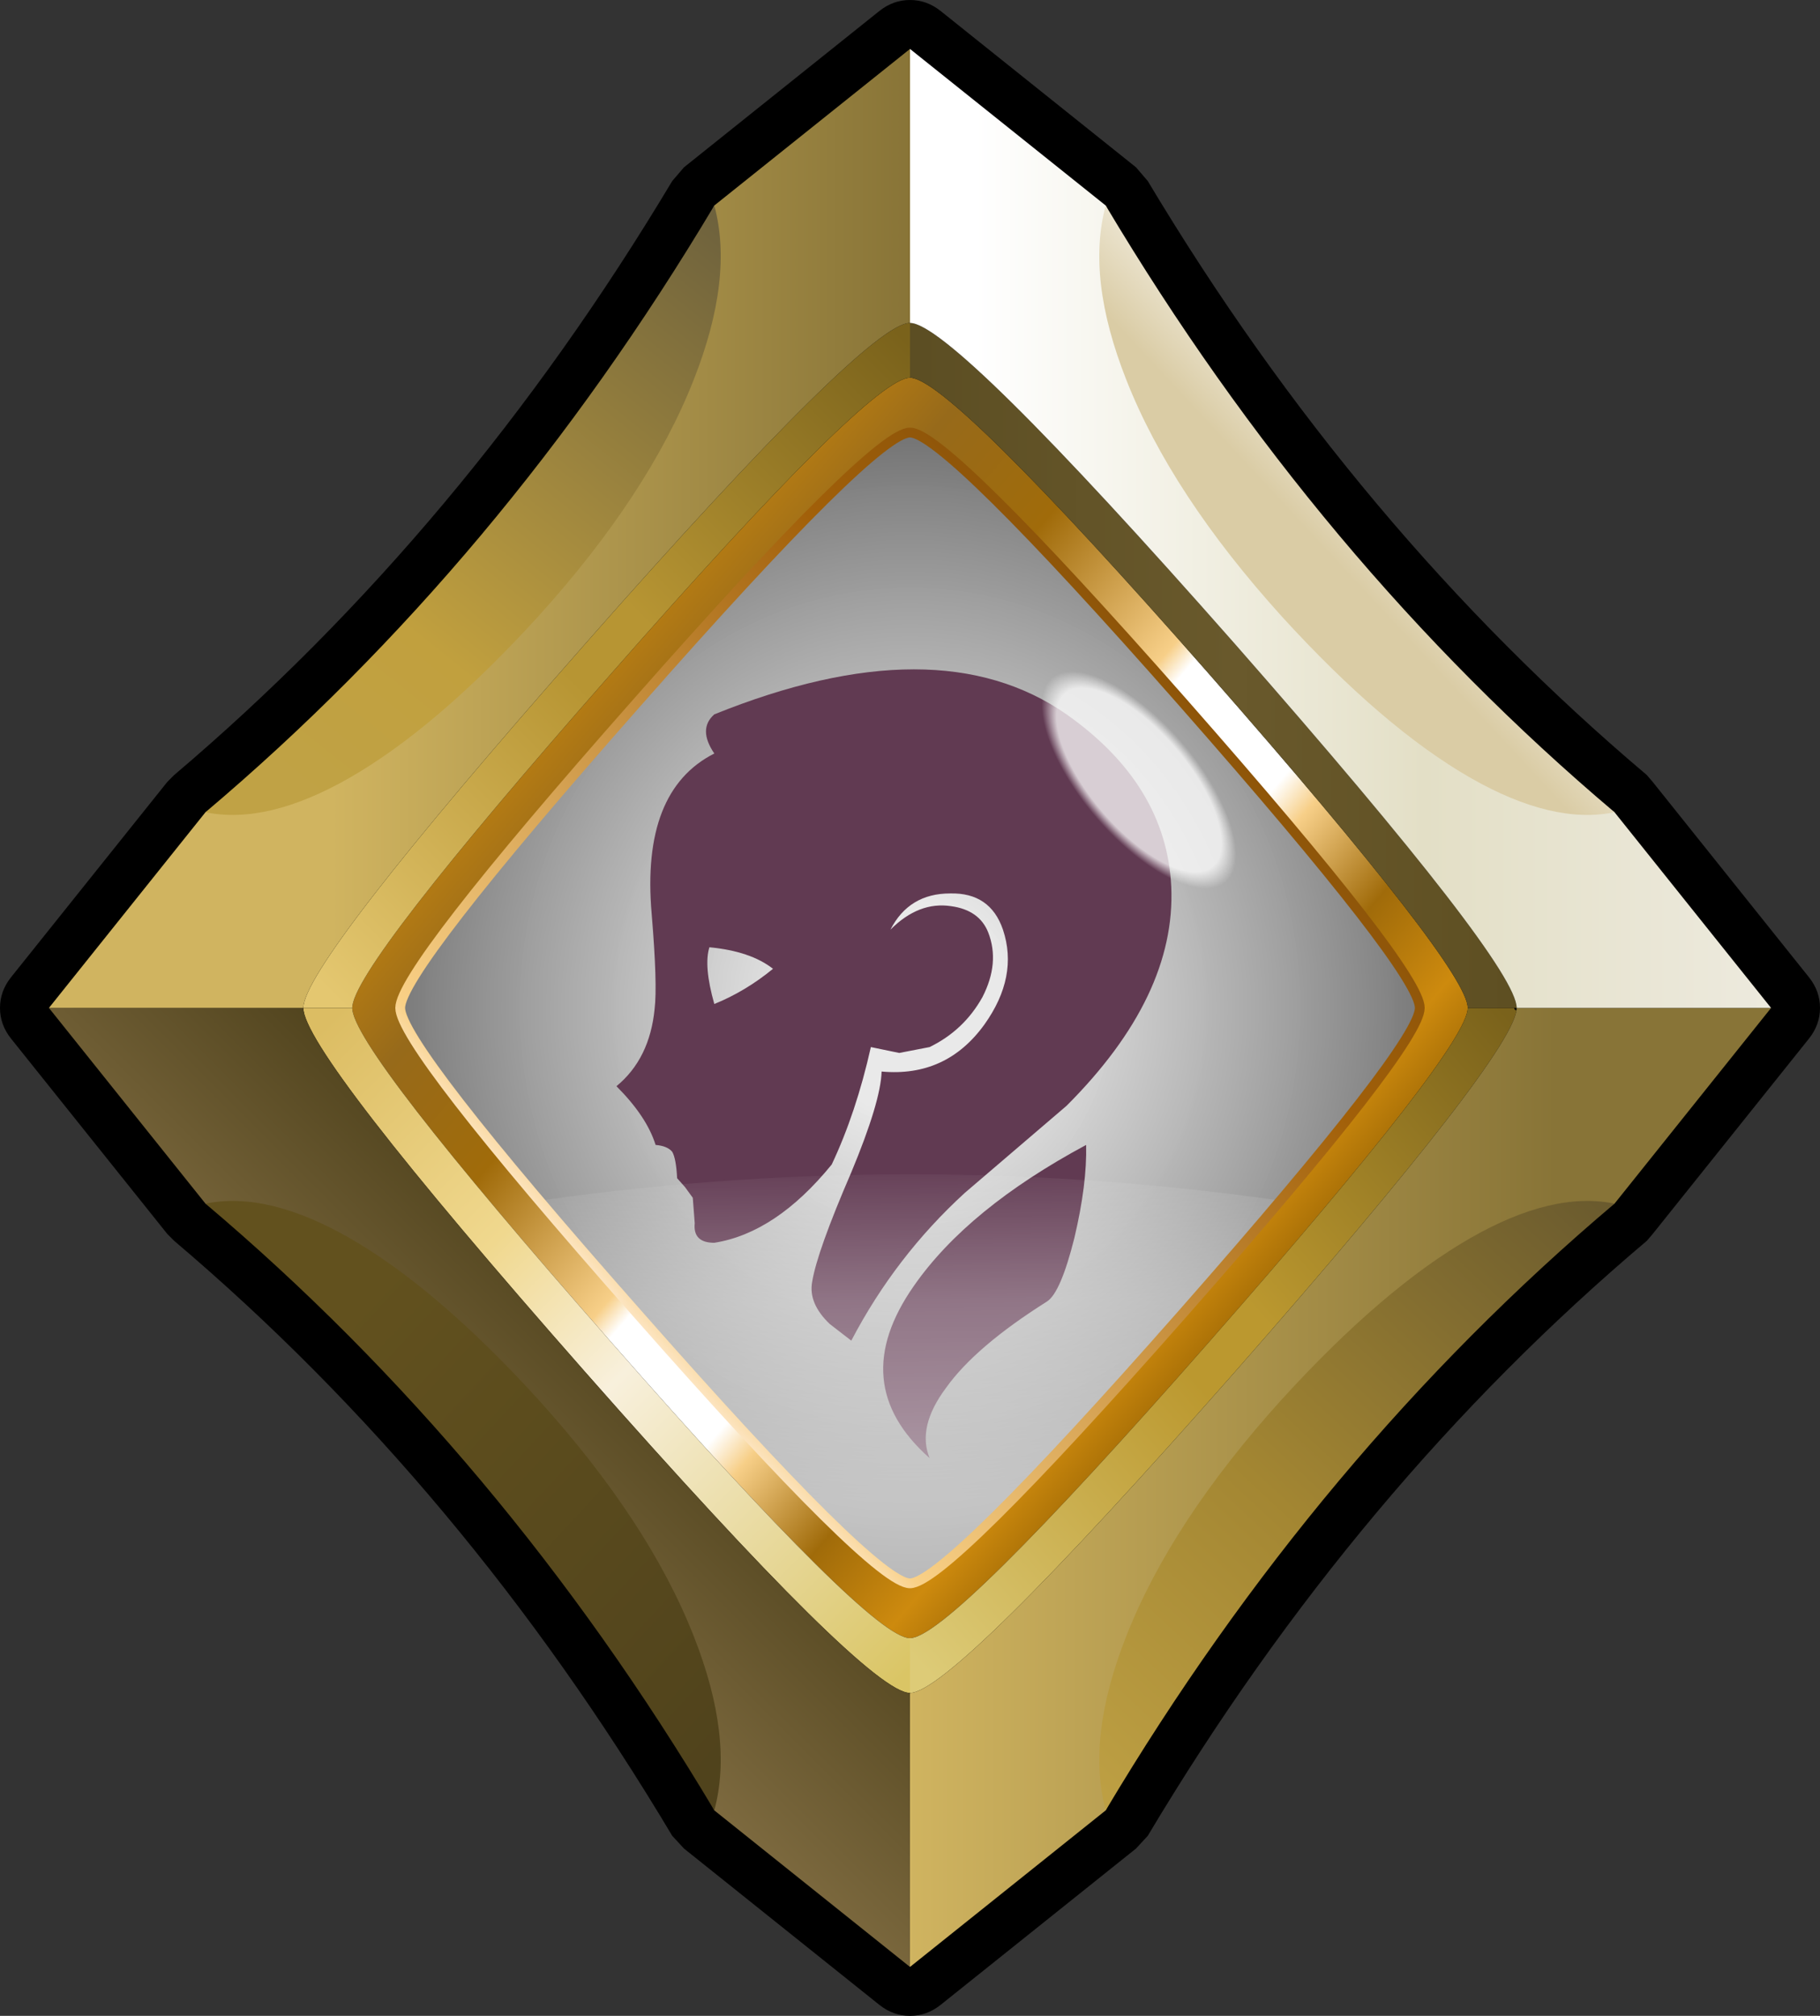 <?xml version="1.0" encoding="UTF-8" standalone="no"?>
<svg xmlns:xlink="http://www.w3.org/1999/xlink" height="103.0px" width="93.0px" xmlns="http://www.w3.org/2000/svg">
  <rect width="100%" height="100%" fill="#333333" stroke="none"/>
  <g transform="matrix(1.0, 0.0, 0.0, 1.0, 46.5, 51.5)">
    <path d="M1.55 -50.95 L11.55 -42.95 12.15 -42.25 Q22.8 -24.45 37.65 -11.9 L37.95 -11.55 45.95 -1.55 Q46.5 -0.85 46.5 0.0 46.5 0.85 45.95 1.55 L37.95 11.55 37.65 11.9 Q22.8 24.45 12.15 42.3 L11.55 42.95 1.55 50.95 Q0.85 51.5 0.0 51.5 -0.85 51.5 -1.55 50.95 L-11.55 42.95 -12.15 42.3 Q-22.8 24.45 -37.6 11.9 L-37.95 11.55 -45.95 1.55 Q-46.5 0.85 -46.5 0.0 -46.5 -0.85 -45.95 -1.55 L-37.95 -11.55 -37.6 -11.9 Q-22.8 -24.45 -12.15 -42.25 L-11.55 -42.95 -1.55 -50.95 Q-0.85 -51.5 0.0 -51.5 0.85 -51.5 1.55 -50.95 M0.0 -29.4 Q-1.8 -29.4 -13.95 -15.6 -26.05 -1.9 -26.05 0.0 -26.05 1.9 -13.95 15.6 -1.8 29.4 0.0 29.4 1.8 29.4 13.95 15.6 26.05 1.85 26.05 0.0 26.05 -1.85 13.95 -15.6 1.8 -29.4 0.0 -29.4" fill="#000000" fill-rule="evenodd" stroke="none"/>
    <path d="M0.0 -29.4 Q1.8 -29.4 13.95 -15.6 26.05 -1.85 26.05 0.0 26.05 1.85 13.95 15.6 1.8 29.4 0.0 29.4 -1.8 29.4 -13.95 15.6 -26.05 1.9 -26.05 0.0 -26.05 -1.9 -13.95 -15.6 -1.8 -29.4 0.0 -29.4" fill="url(#gradient0)" fill-rule="evenodd" stroke="none"/>
    <path d="M2.05 -5.85 Q-0.05 -5.85 -1.0 -4.0 0.45 -5.45 2.1 -5.2 3.55 -5.0 4.0 -3.85 4.6 -2.3 3.7 -0.55 2.75 1.15 1.0 2.0 L-0.55 2.3 -2.0 2.0 Q-2.75 5.35 -4.0 8.0 -6.85 11.5 -10.0 12.0 -11.1 12.0 -11.0 11.0 L-11.1 9.7 -11.5 9.15 -11.9 8.7 Q-11.95 7.7 -12.15 7.35 -12.4 7.05 -13.0 7.0 -13.45 5.55 -15.0 4.0 -13.3 2.6 -13.05 0.05 -12.9 -1.2 -13.2 -4.8 -13.75 -11.1 -10.0 -13.0 -10.85 -14.25 -10.0 -15.0 1.4 -19.6 8.0 -15.0 13.1 -11.4 13.35 -6.2 13.6 -0.6 8.0 5.0 L2.8 9.45 Q-0.75 12.7 -3.0 17.0 L-4.1 16.15 Q-5.2 15.1 -5.0 14.0 -4.75 12.45 -3.0 8.4 -1.5 4.8 -1.45 3.25 1.85 3.55 3.8 0.85 5.55 -1.6 4.75 -4.0 4.1 -5.9 2.05 -5.85 M-7.0 -2.0 Q-8.15 -2.9 -10.25 -3.1 -10.55 -2.15 -10.0 -0.2 -8.4 -0.85 -7.0 -2.0 M1.85 19.4 Q0.35 21.4 1.0 23.0 -3.3 19.2 0.2 14.2 2.95 10.25 9.0 7.0 9.05 9.0 8.4 11.75 7.7 14.55 7.0 15.0 3.35 17.3 1.85 19.4" fill="#613a52" fill-rule="evenodd" stroke="none"/>
    <path d="M0.0 32.0 L-20.0 10.0 Q0.0 7.0 20.0 10.0 L0.0 32.0" fill="url(#gradient1)" fill-rule="evenodd" stroke="none"/>
    <path d="M30.85 -5.45 Q32.45 3.4 27.55 7.55 22.65 11.75 14.1 8.8 5.55 5.8 -1.6 -2.6 -8.75 -11.0 -10.3 -19.9 -11.8 -28.75 -6.9 -32.95 -2.0 -37.1 6.45 -34.15 15.0 -31.15 22.15 -22.75 29.3 -14.35 30.85 -5.45" fill="url(#gradient2)" fill-rule="evenodd" stroke="none"/>
    <path d="M0.0 -29.4 Q-1.8 -29.4 -13.95 -15.6 -26.05 -1.9 -26.05 0.0 -26.05 1.9 -13.95 15.6 -1.8 29.4 0.0 29.4 1.8 29.4 13.95 15.6 26.05 1.85 26.05 0.0 26.05 -1.85 13.95 -15.6 1.8 -29.4 0.0 -29.4 M0.0 -32.2 Q2.0 -32.2 15.25 -17.1 28.5 -2.0 28.5 0.0 28.5 2.0 15.25 17.1 2.0 32.2 0.0 32.2 -2.0 32.2 -15.25 17.1 -28.5 2.05 -28.5 0.0 -28.5 -2.05 -15.25 -17.1 -2.0 -32.2 0.0 -32.2" fill="url(#gradient3)" fill-rule="evenodd" stroke="none"/>
    <path d="M0.0 -29.4 Q-1.8 -29.4 -13.95 -15.6 -26.05 -1.9 -26.05 0.0 -26.05 1.9 -13.95 15.6 -1.8 29.4 0.0 29.4 1.8 29.4 13.95 15.6 26.05 1.85 26.05 0.0 26.05 -1.85 13.95 -15.6 1.8 -29.4 0.0 -29.4 Z" fill="none" stroke="url(#gradient4)" stroke-linecap="round" stroke-linejoin="round" stroke-width="0.5"/>
    <path d="M31.0 0.0 Q31.0 2.2 16.6 18.6 2.15 35.0 0.0 35.0 L0.0 32.2 Q2.0 32.2 15.25 17.1 28.5 2.0 28.5 0.0 L31.0 0.0" fill="url(#gradient5)" fill-rule="evenodd" stroke="none"/>
    <path d="M31.0 0.0 L32.0 0.0" fill="none" stroke="#000000" stroke-linecap="round" stroke-linejoin="round" stroke-width="0.25"/>
    <path d="M0.0 -32.2 Q-2.0 -32.2 -15.25 -17.1 -28.5 -2.05 -28.5 0.0 L-31.0 0.0 Q-31.0 -2.25 -16.6 -18.6 -2.15 -35.0 0.0 -35.0 L0.0 -32.2" fill="url(#gradient6)" fill-rule="evenodd" stroke="none"/>
    <path d="M0.0 35.0 Q-2.15 35.0 -16.6 18.6 -31.0 2.25 -31.0 0.0 L-28.5 0.0 Q-28.5 2.05 -15.25 17.1 -2.0 32.2 0.0 32.2 L0.0 35.0" fill="url(#gradient7)" fill-rule="evenodd" stroke="none"/>
    <path d="M0.0 -35.0 Q2.15 -35.0 16.6 -18.6 31.0 -2.2 31.0 0.0 L28.5 0.0 Q28.5 -2.0 15.25 -17.1 2.0 -32.2 0.0 -32.2 L0.0 -35.0" fill="url(#gradient8)" fill-rule="evenodd" stroke="none"/>
    <path d="M0.0 35.0 Q2.15 35.0 16.6 18.6 31.0 2.2 31.0 0.0 L44.0 0.0 36.0 10.0 20.0 20.0 10.0 41.0 0.0 49.0 0.0 35.0" fill="url(#gradient9)" fill-rule="evenodd" stroke="none"/>
    <path d="M0.0 49.0 L-10.0 41.0 -20.0 20.0 -36.0 10.0 -44.0 0.0 -31.0 0.0 Q-31.0 2.25 -16.6 18.6 -2.15 35.0 0.0 35.0 L0.0 49.0" fill="url(#gradient10)" fill-rule="evenodd" stroke="none"/>
    <path d="M0.0 -35.0 L0.0 -49.0 10.0 -41.0 20.0 -20.0 36.0 -10.0 44.0 0.0 31.0 0.0 Q31.0 -2.2 16.6 -18.6 2.15 -35.0 0.0 -35.0" fill="url(#gradient11)" fill-rule="evenodd" stroke="none"/>
    <path d="M0.0 -35.0 Q-2.15 -35.0 -16.6 -18.6 -31.0 -2.25 -31.0 0.0 L-44.0 0.0 -36.0 -10.0 -20.0 -20.0 -10.0 -41.0 0.0 -49.0 0.0 -35.0" fill="url(#gradient12)" fill-rule="evenodd" stroke="none"/>
    <path d="M-36.0 10.0 Q-32.85 9.35 -28.65 11.75 -24.2 14.3 -19.0 20.0 -13.35 26.25 -11.05 32.1 -9.0 37.3 -10.0 41.0 -20.85 22.8 -36.0 10.0" fill="url(#gradient13)" fill-rule="evenodd" stroke="none"/>
    <path d="M-11.05 -32.1 Q-13.35 -26.25 -19.0 -20.0 -24.2 -14.3 -28.65 -11.75 -32.85 -9.35 -36.0 -10.0 -20.85 -22.8 -10.0 -41.0 -9.0 -37.3 -11.05 -32.1" fill="url(#gradient14)" fill-rule="evenodd" stroke="none"/>
    <path d="M36.0 10.0 Q20.85 22.8 10.0 41.0 9.0 37.3 11.05 32.1 13.35 26.25 19.0 20.0 24.2 14.3 28.65 11.75 32.85 9.35 36.0 10.0" fill="url(#gradient15)" fill-rule="evenodd" stroke="none"/>
    <path d="M11.05 -32.1 Q9.0 -37.3 10.0 -41.0 20.85 -22.8 36.0 -10.0 32.85 -9.35 28.65 -11.75 24.2 -14.3 19.0 -20.0 13.35 -26.25 11.05 -32.1" fill="url(#gradient16)" fill-rule="evenodd" stroke="none"/>
  </g>
  <defs>
    <radialGradient cx="0" cy="0" gradientTransform="matrix(0.039, 0.0, 0.0, 0.042, 0.0, 0.0)" gradientUnits="userSpaceOnUse" id="gradient0" r="819.2" spreadMethod="pad">
      <stop offset="0.157" stop-color="#ffffff" stop-opacity="0.89"/>
      <stop offset="1.0" stop-color="#585858"/>
    </radialGradient>
    <linearGradient gradientTransform="matrix(-2.0E-4, -0.017, 0.039, -5.0E-4, 19.8, 13.75)" gradientUnits="userSpaceOnUse" id="gradient1" spreadMethod="pad" x1="-819.2" x2="819.2">
      <stop offset="0.102" stop-color="#ffffff" stop-opacity="0.502"/>
      <stop offset="0.463" stop-color="#ffffff" stop-opacity="0.302"/>
      <stop offset="0.737" stop-color="#ffffff" stop-opacity="0.0"/>
    </linearGradient>
    <radialGradient cx="0" cy="0" gradientTransform="matrix(0.015, 0.018, -0.008, 0.006, 11.7, -11.65)" gradientUnits="userSpaceOnUse" id="gradient2" r="819.2" spreadMethod="pad">
      <stop offset="0.302" stop-color="#ffffff" stop-opacity="0.753"/>
      <stop offset="0.357" stop-color="#ffffff" stop-opacity="0.0"/>
    </radialGradient>
    <linearGradient gradientTransform="matrix(0.027, 0.023, -0.025, 0.029, 0.3, -0.35)" gradientUnits="userSpaceOnUse" id="gradient3" spreadMethod="pad" x1="-819.2" x2="819.2">
      <stop offset="0.059" stop-color="#c58510"/>
      <stop offset="0.184" stop-color="#976a1a"/>
      <stop offset="0.31" stop-color="#a06b0a"/>
      <stop offset="0.467" stop-color="#f7cf88"/>
      <stop offset="0.49" stop-color="#ffffff"/>
      <stop offset="0.616" stop-color="#ffffff"/>
      <stop offset="0.651" stop-color="#f7cf88"/>
      <stop offset="0.749" stop-color="#a06b0a"/>
      <stop offset="0.843" stop-color="#cd8a0e"/>
      <stop offset="0.929" stop-color="#936002"/>
    </linearGradient>
    <linearGradient gradientTransform="matrix(0.021, -0.018, 0.024, 0.027, 0.0, 0.0)" gradientUnits="userSpaceOnUse" id="gradient4" spreadMethod="pad" x1="-819.2" x2="819.2">
      <stop offset="0.02" stop-color="#fdecd7"/>
      <stop offset="0.075" stop-color="#f9d086"/>
      <stop offset="0.784" stop-color="#a26009"/>
      <stop offset="0.984" stop-color="#8c5409"/>
    </linearGradient>
    <linearGradient gradientTransform="matrix(0.02, -0.019, 0.014, 0.016, 15.5, 17.5)" gradientUnits="userSpaceOnUse" id="gradient5" spreadMethod="pad" x1="-819.2" x2="819.2">
      <stop offset="0.016" stop-color="#ddcb77"/>
      <stop offset="0.463" stop-color="#bb982f"/>
      <stop offset="0.565" stop-color="#bb982f"/>
      <stop offset="1.0" stop-color="#7a621b"/>
    </linearGradient>
    <linearGradient gradientTransform="matrix(0.02, -0.019, 0.015, 0.015, -15.5, -17.5)" gradientUnits="userSpaceOnUse" id="gradient6" spreadMethod="pad" x1="-819.2" x2="819.2">
      <stop offset="0.016" stop-color="#e4c770"/>
      <stop offset="0.463" stop-color="#b79533"/>
      <stop offset="0.565" stop-color="#b79533"/>
      <stop offset="1.0" stop-color="#7a621b"/>
    </linearGradient>
    <linearGradient gradientTransform="matrix(0.02, 0.019, -0.015, 0.015, -15.55, 17.45)" gradientUnits="userSpaceOnUse" id="gradient7" spreadMethod="pad" x1="-819.2" x2="819.2">
      <stop offset="0.016" stop-color="#dcbd63"/>
      <stop offset="0.325" stop-color="#f0d88e"/>
      <stop offset="0.533" stop-color="#f8f0dc"/>
      <stop offset="1.0" stop-color="#dac565"/>
    </linearGradient>
    <linearGradient gradientTransform="matrix(0.019, 0.0, 0.0, 0.021, 15.5, -17.5)" gradientUnits="userSpaceOnUse" id="gradient8" spreadMethod="pad" x1="-819.2" x2="819.2">
      <stop offset="0.016" stop-color="#5c4e23"/>
      <stop offset="0.533" stop-color="#69592c"/>
      <stop offset="0.988" stop-color="#5e4f22"/>
    </linearGradient>
    <linearGradient gradientTransform="matrix(0.027, 0.0, 0.0, 0.03, 22.0, 24.5)" gradientUnits="userSpaceOnUse" id="gradient9" spreadMethod="pad" x1="-819.2" x2="819.2">
      <stop offset="0.0" stop-color="#d0b460"/>
      <stop offset="0.749" stop-color="#887437"/>
    </linearGradient>
    <linearGradient gradientTransform="matrix(0.031, -0.031, 0.021, 0.021, -12.0, 12.0)" gradientUnits="userSpaceOnUse" id="gradient10" spreadMethod="pad" x1="-819.2" x2="819.2">
      <stop offset="0.0" stop-color="#af9565"/>
      <stop offset="0.447" stop-color="#4f421c"/>
    </linearGradient>
    <linearGradient gradientTransform="matrix(0.027, 0.0, 0.0, 0.03, 22.0, -24.5)" gradientUnits="userSpaceOnUse" id="gradient11" spreadMethod="pad" x1="-819.2" x2="819.2">
      <stop offset="0.078" stop-color="#ffffff"/>
      <stop offset="0.596" stop-color="#e3dfc6"/>
      <stop offset="1.0" stop-color="#edeade"/>
    </linearGradient>
    <linearGradient gradientTransform="matrix(0.027, 0.0, 0.0, 0.03, -22.0, -24.5)" gradientUnits="userSpaceOnUse" id="gradient12" spreadMethod="pad" x1="-819.2" x2="819.2">
      <stop offset="0.329" stop-color="#d0b460"/>
      <stop offset="1.0" stop-color="#887437"/>
    </linearGradient>
    <linearGradient gradientTransform="matrix(0.018, 0.017, -0.013, 0.014, -22.8, 25.4)" gradientUnits="userSpaceOnUse" id="gradient13" spreadMethod="pad" x1="-819.2" x2="819.2">
      <stop offset="0.227" stop-color="#62511e"/>
      <stop offset="1.0" stop-color="#4f421c"/>
    </linearGradient>
    <linearGradient gradientTransform="matrix(0.016, -0.019, 0.015, 0.012, -21.65, -24.2)" gradientUnits="userSpaceOnUse" id="gradient14" spreadMethod="pad" x1="-819.2" x2="819.2">
      <stop offset="0.102" stop-color="#c0a245"/>
      <stop offset="0.345" stop-color="#c1a03e"/>
      <stop offset="1.0" stop-color="#6d613d"/>
    </linearGradient>
    <linearGradient gradientTransform="matrix(0.018, -0.019, 0.014, 0.013, 19.4, 22.55)" gradientUnits="userSpaceOnUse" id="gradient15" spreadMethod="pad" x1="-819.2" x2="819.2">
      <stop offset="0.0" stop-color="#c0a245"/>
      <stop offset="0.447" stop-color="#a38632"/>
      <stop offset="1.0" stop-color="#67582e"/>
    </linearGradient>
    <linearGradient gradientTransform="matrix(0.012, -0.011, 0.013, 0.014, 18.0, -19.25)" gradientUnits="userSpaceOnUse" id="gradient16" spreadMethod="pad" x1="-819.2" x2="819.2">
      <stop offset="0.694" stop-color="#dacca5"/>
      <stop offset="1.0" stop-color="#ffffff"/>
    </linearGradient>
  </defs>
</svg>
